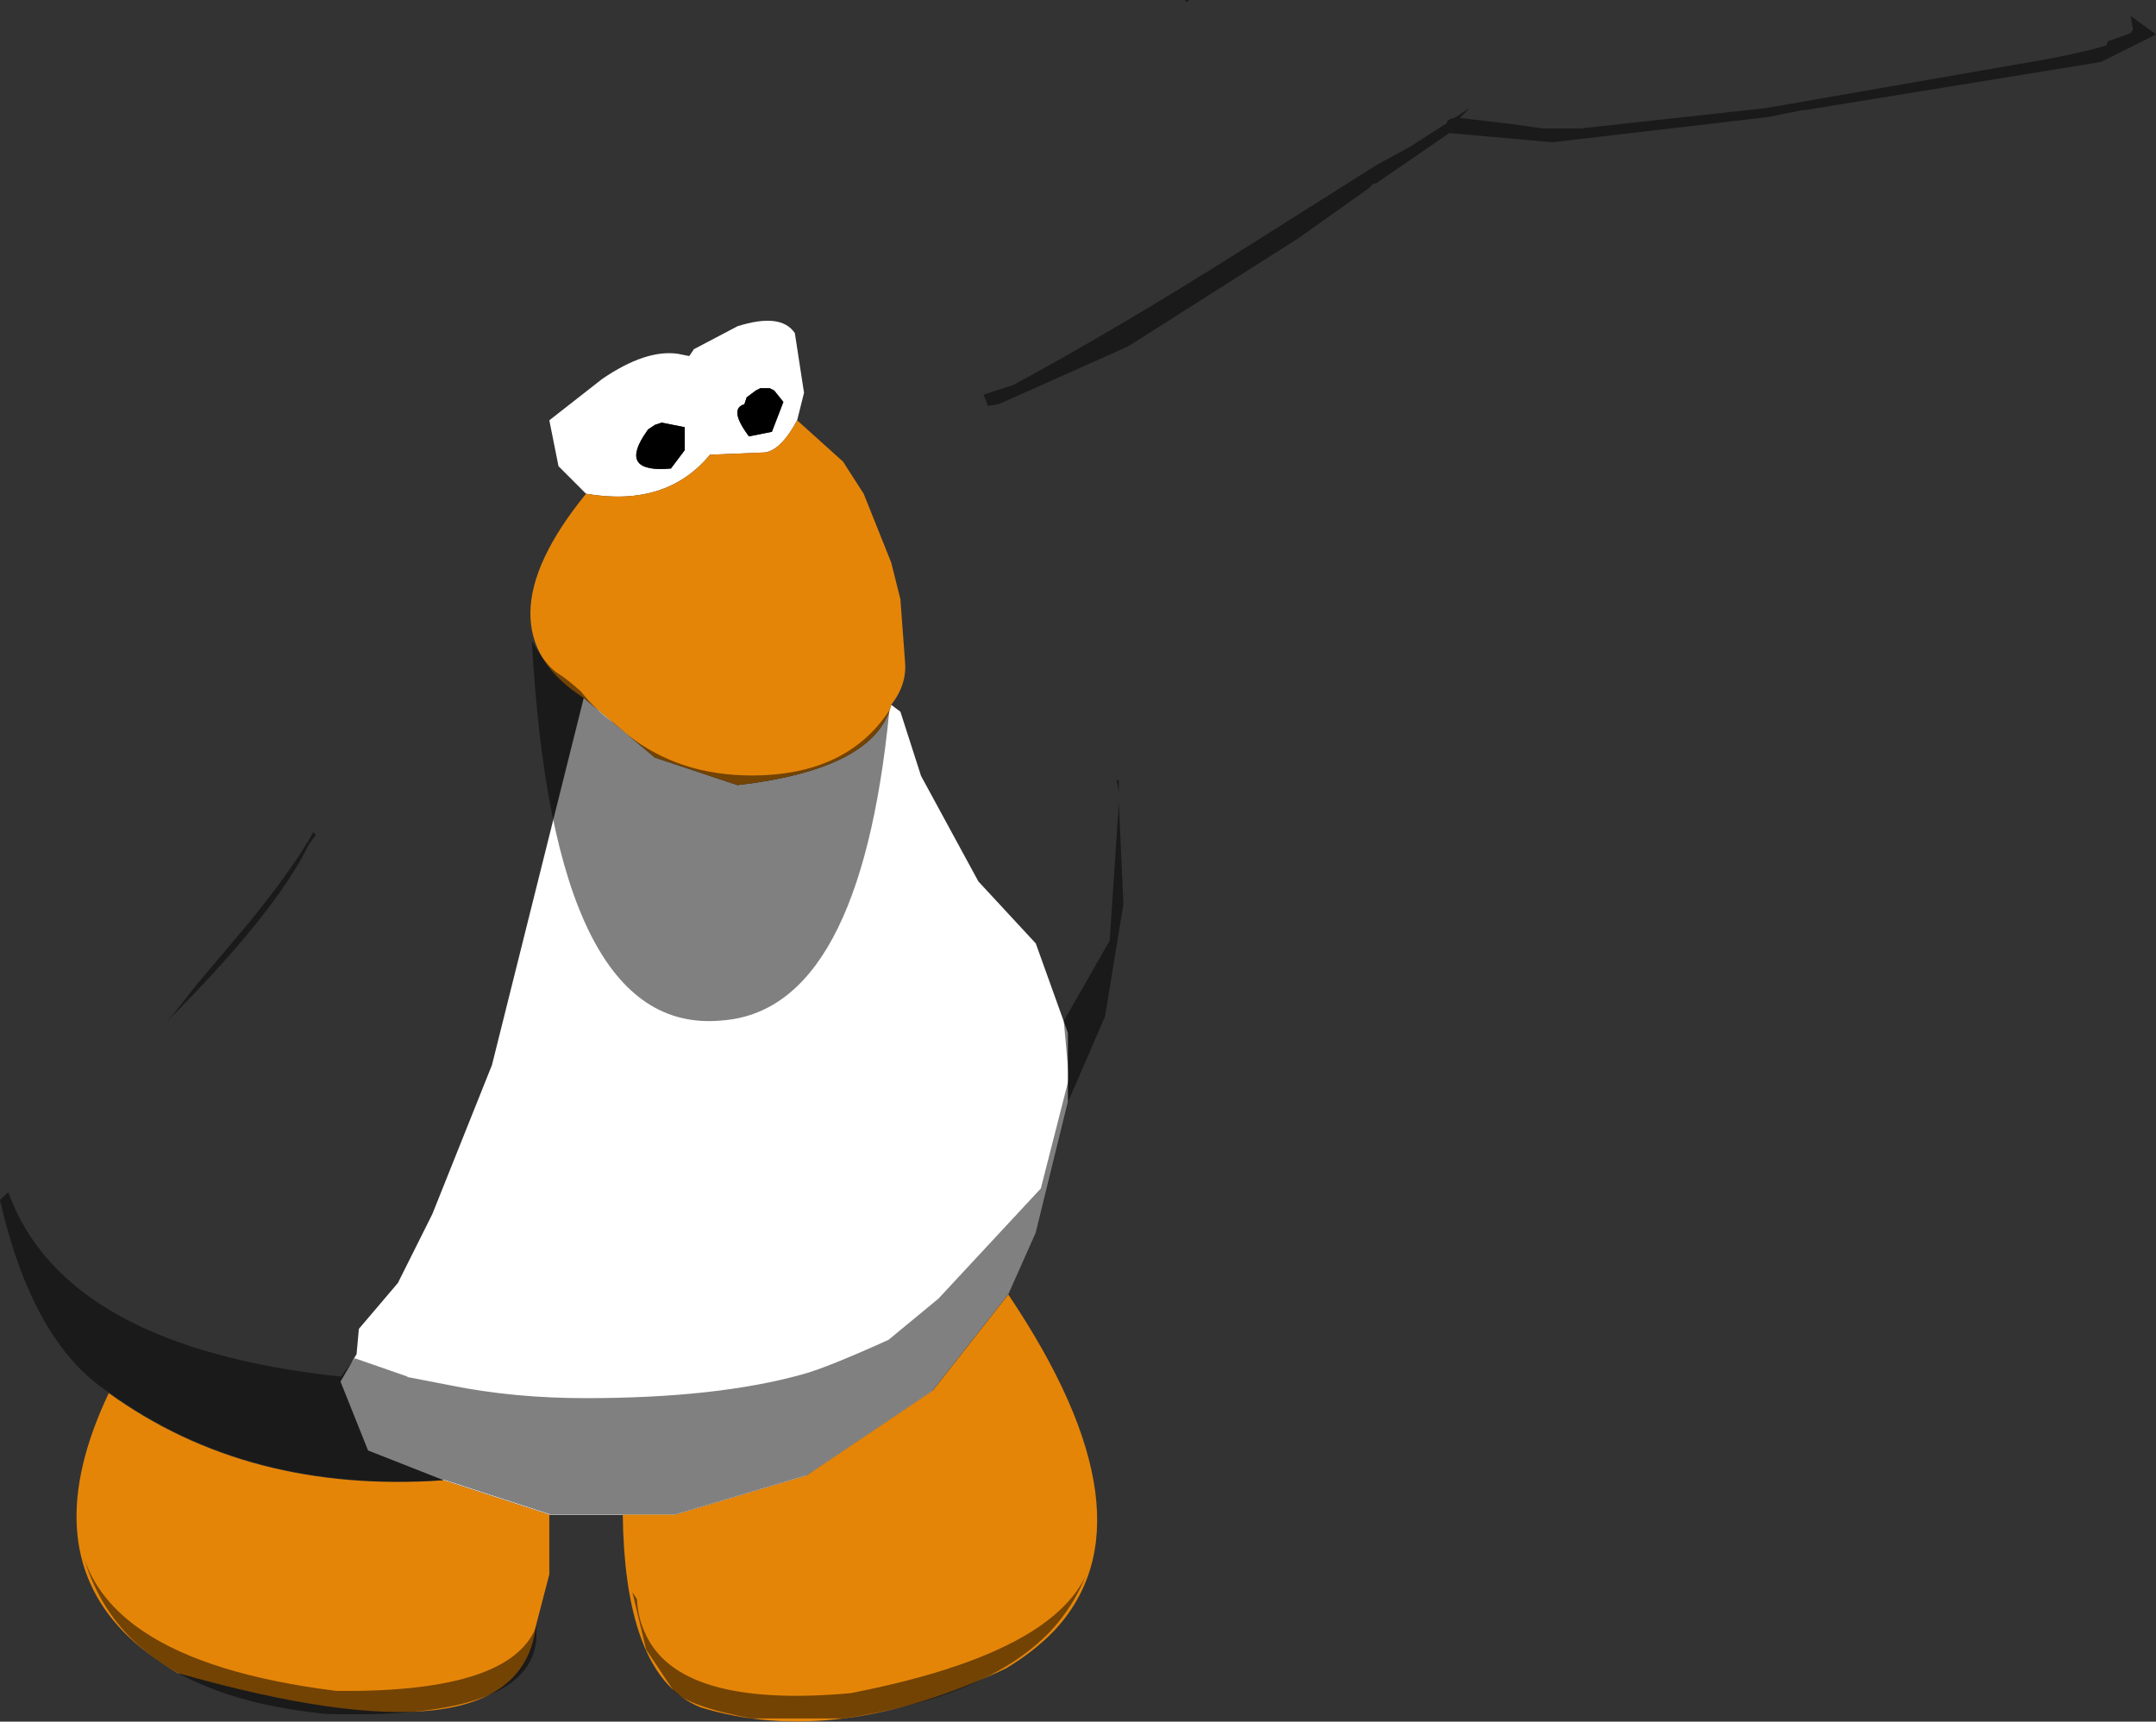 <?xml version="1.0" encoding="UTF-8" standalone="no"?>
<svg xmlns:ffdec="https://www.free-decompiler.com/flash" xmlns:xlink="http://www.w3.org/1999/xlink" ffdec:objectType="shape" height="187.6px" width="234.9px" xmlns="http://www.w3.org/2000/svg">
  <rect width="100%" height="100%" fill="#333333" stroke="none"/>
  <g transform="matrix(1.0, 0.0, 0.0, 1.0, 64.35, 85.8)">
    <path d="M22.5 -40.0 Q20.75 -36.75 19.0 -36.5 L13.0 -36.25 Q8.25 -30.5 -0.5 -32.0 L-3.5 -35.0 -4.5 -40.0 1.25 -44.5 Q6.0 -47.75 9.5 -47.25 L10.75 -47.0 11.25 -47.75 16.0 -50.25 Q20.75 -51.75 22.25 -49.5 L23.25 -43.0 22.5 -40.0 M-0.75 -9.75 L7.0 -3.25 16.0 -0.25 Q31.0 -2.0 32.75 -9.0 L33.75 -8.25 36.0 -1.25 42.25 10.25 48.5 17.0 52.0 26.75 52.0 34.25 48.5 48.5 45.5 55.25 37.25 65.75 23.5 75.0 9.25 79.25 3.5 79.25 -4.5 79.25 -16.0 75.5 -24.25 72.25 -27.25 64.75 -25.5 61.75 -25.25 59.0 -21.0 54.0 -17.25 46.5 -10.75 30.25 -0.75 -9.75 M19.5 -43.5 L18.5 -43.5 18.0 -43.25 17.0 -42.5 16.75 -41.75 Q15.0 -41.25 17.25 -38.25 L19.75 -38.75 21.0 -42.0 20.0 -43.25 19.5 -43.5 M6.25 -39.0 L5.75 -38.25 Q3.25 -34.25 8.75 -34.75 L10.25 -36.75 10.25 -39.25 7.75 -39.75 7.0 -39.5 6.25 -39.0" fill="#ffffff" fill-rule="evenodd" stroke="none"/>
    <path d="M19.5 -43.5 L20.0 -43.25 21.0 -42.0 19.75 -38.75 17.25 -38.25 Q15.0 -41.25 16.75 -41.75 L17.0 -42.5 18.0 -43.25 18.5 -43.5 19.5 -43.5 M6.25 -39.0 L7.0 -39.5 7.75 -39.75 10.25 -39.25 10.25 -36.75 8.75 -34.75 Q3.25 -34.25 5.75 -38.25 L6.25 -39.0" fill="#000000" fill-rule="evenodd" stroke="none"/>
    <path d="M22.5 -40.0 L27.5 -35.5 29.75 -32.0 32.75 -24.5 33.75 -20.5 34.25 -13.75 Q34.5 -11.25 32.75 -9.0 31.0 -2.0 16.0 -0.25 L7.0 -3.25 -0.75 -9.75 Q-12.5 -17.25 -0.5 -32.0 8.25 -30.5 13.0 -36.25 L19.0 -36.5 Q20.75 -36.75 22.5 -40.0 M45.5 55.25 Q62.0 79.8 50.4 92.0 48.25 94.2 45.25 96.0 26.75 104.75 12.0 100.25 7.35 98.4 5.25 92.0 3.6 87.0 3.5 79.25 L9.25 79.25 23.5 75.0 37.25 65.75 45.5 55.25 M-4.5 79.25 L-4.5 85.75 -6.0 91.5 -6.05 92.0 Q-8.6 106.85 -45.0 96.5 -48.5 94.45 -50.9 92.0 -60.25 82.35 -52.5 66.0 -37.25 77.0 -16.0 75.5 L-4.5 79.25" fill="#e58508" fill-rule="evenodd" stroke="none"/>
    <path d="M65.3 -85.8 L64.8 -85.55 64.8 -85.8 65.3 -85.8 M57.55 1.7 L58.05 12.7 56.05 24.95 52.05 34.2 48.55 48.45 45.55 55.2 37.3 65.7 23.55 74.95 9.3 79.2 -4.45 79.2 -15.95 75.45 -16.05 75.45 -16.45 75.5 Q-37.4 76.8 -52.45 65.95 -60.8 60.55 -64.35 44.95 L-63.45 44.1 Q-57.35 61.0 -27.2 64.2 L-25.7 62.2 -19.95 64.2 -20.0 64.35 -19.95 64.25 -15.3 65.15 Q-8.4 66.55 -0.55 66.55 13.8 66.55 23.1 63.95 25.7 63.25 32.45 60.2 L37.9 55.7 49.05 43.7 52.05 31.95 52.05 30.95 51.55 25.45 56.55 16.7 57.55 1.7 M57.3 -0.8 L57.55 -0.8 57.55 0.45 57.3 -0.8 M58.55 -48.05 L44.55 -41.8 43.3 -41.55 42.8 -42.8 46.05 -43.85 Q57.25 -49.9 70.95 -58.55 L85.6 -67.8 89.35 -69.85 93.3 -72.4 93.3 -72.55 Q93.65 -72.9 94.1 -72.95 L95.8 -74.05 94.7 -72.95 100.6 -72.25 103.7 -71.8 107.8 -71.8 127.85 -74.0 129.65 -74.3 154.9 -78.7 Q161.65 -79.8 165.15 -80.85 L165.3 -81.3 167.7 -82.15 168.05 -82.55 167.8 -84.05 170.55 -82.05 164.55 -79.05 132.3 -73.8 132.05 -73.8 128.3 -73.05 104.8 -70.3 93.55 -71.3 85.55 -65.8 85.3 -65.8 84.8 -65.3 77.05 -59.8 58.55 -48.05 M17.55 -1.3 Q27.9 -1.3 32.55 -8.4 29.35 24.35 14.25 25.4 -4.05 27.1 -6.4 -15.95 -4.85 -13.2 -3.45 -12.35 -2.5 -11.75 -1.05 -10.45 0.55 -8.4 2.6 -6.95 L4.0 -5.75 Q9.65 -1.3 17.55 -1.3 M6.05 93.95 L4.55 87.7 5.05 88.45 Q5.15 90.4 5.85 91.95 9.35 100.4 28.3 98.7 41.45 96.15 48.1 91.95 52.35 89.25 53.95 85.9 52.6 89.25 50.1 91.95 43.2 99.15 27.55 101.45 L17.55 101.45 Q10.8 100.2 9.05 98.45 L6.05 93.95 M-55.2 83.95 Q-53.65 88.65 -48.75 91.95 -41.7 96.7 -27.7 98.45 -9.4 98.65 -6.15 91.95 L-5.95 91.45 -5.9 91.95 Q-5.55 101.7 -28.95 100.95 -44.05 99.4 -50.8 91.95 -53.85 88.55 -55.2 83.95 M-37.15 14.65 Q-32.25 8.6 -30.2 4.85 L-30.45 4.45 -29.95 5.2 -30.75 6.3 Q-34.35 13.7 -46.35 25.7 L-45.45 24.7 -42.85 21.4 -37.15 14.65" fill="#000000" fill-opacity="0.498" fill-rule="evenodd" stroke="none"/>
  </g>
</svg>
